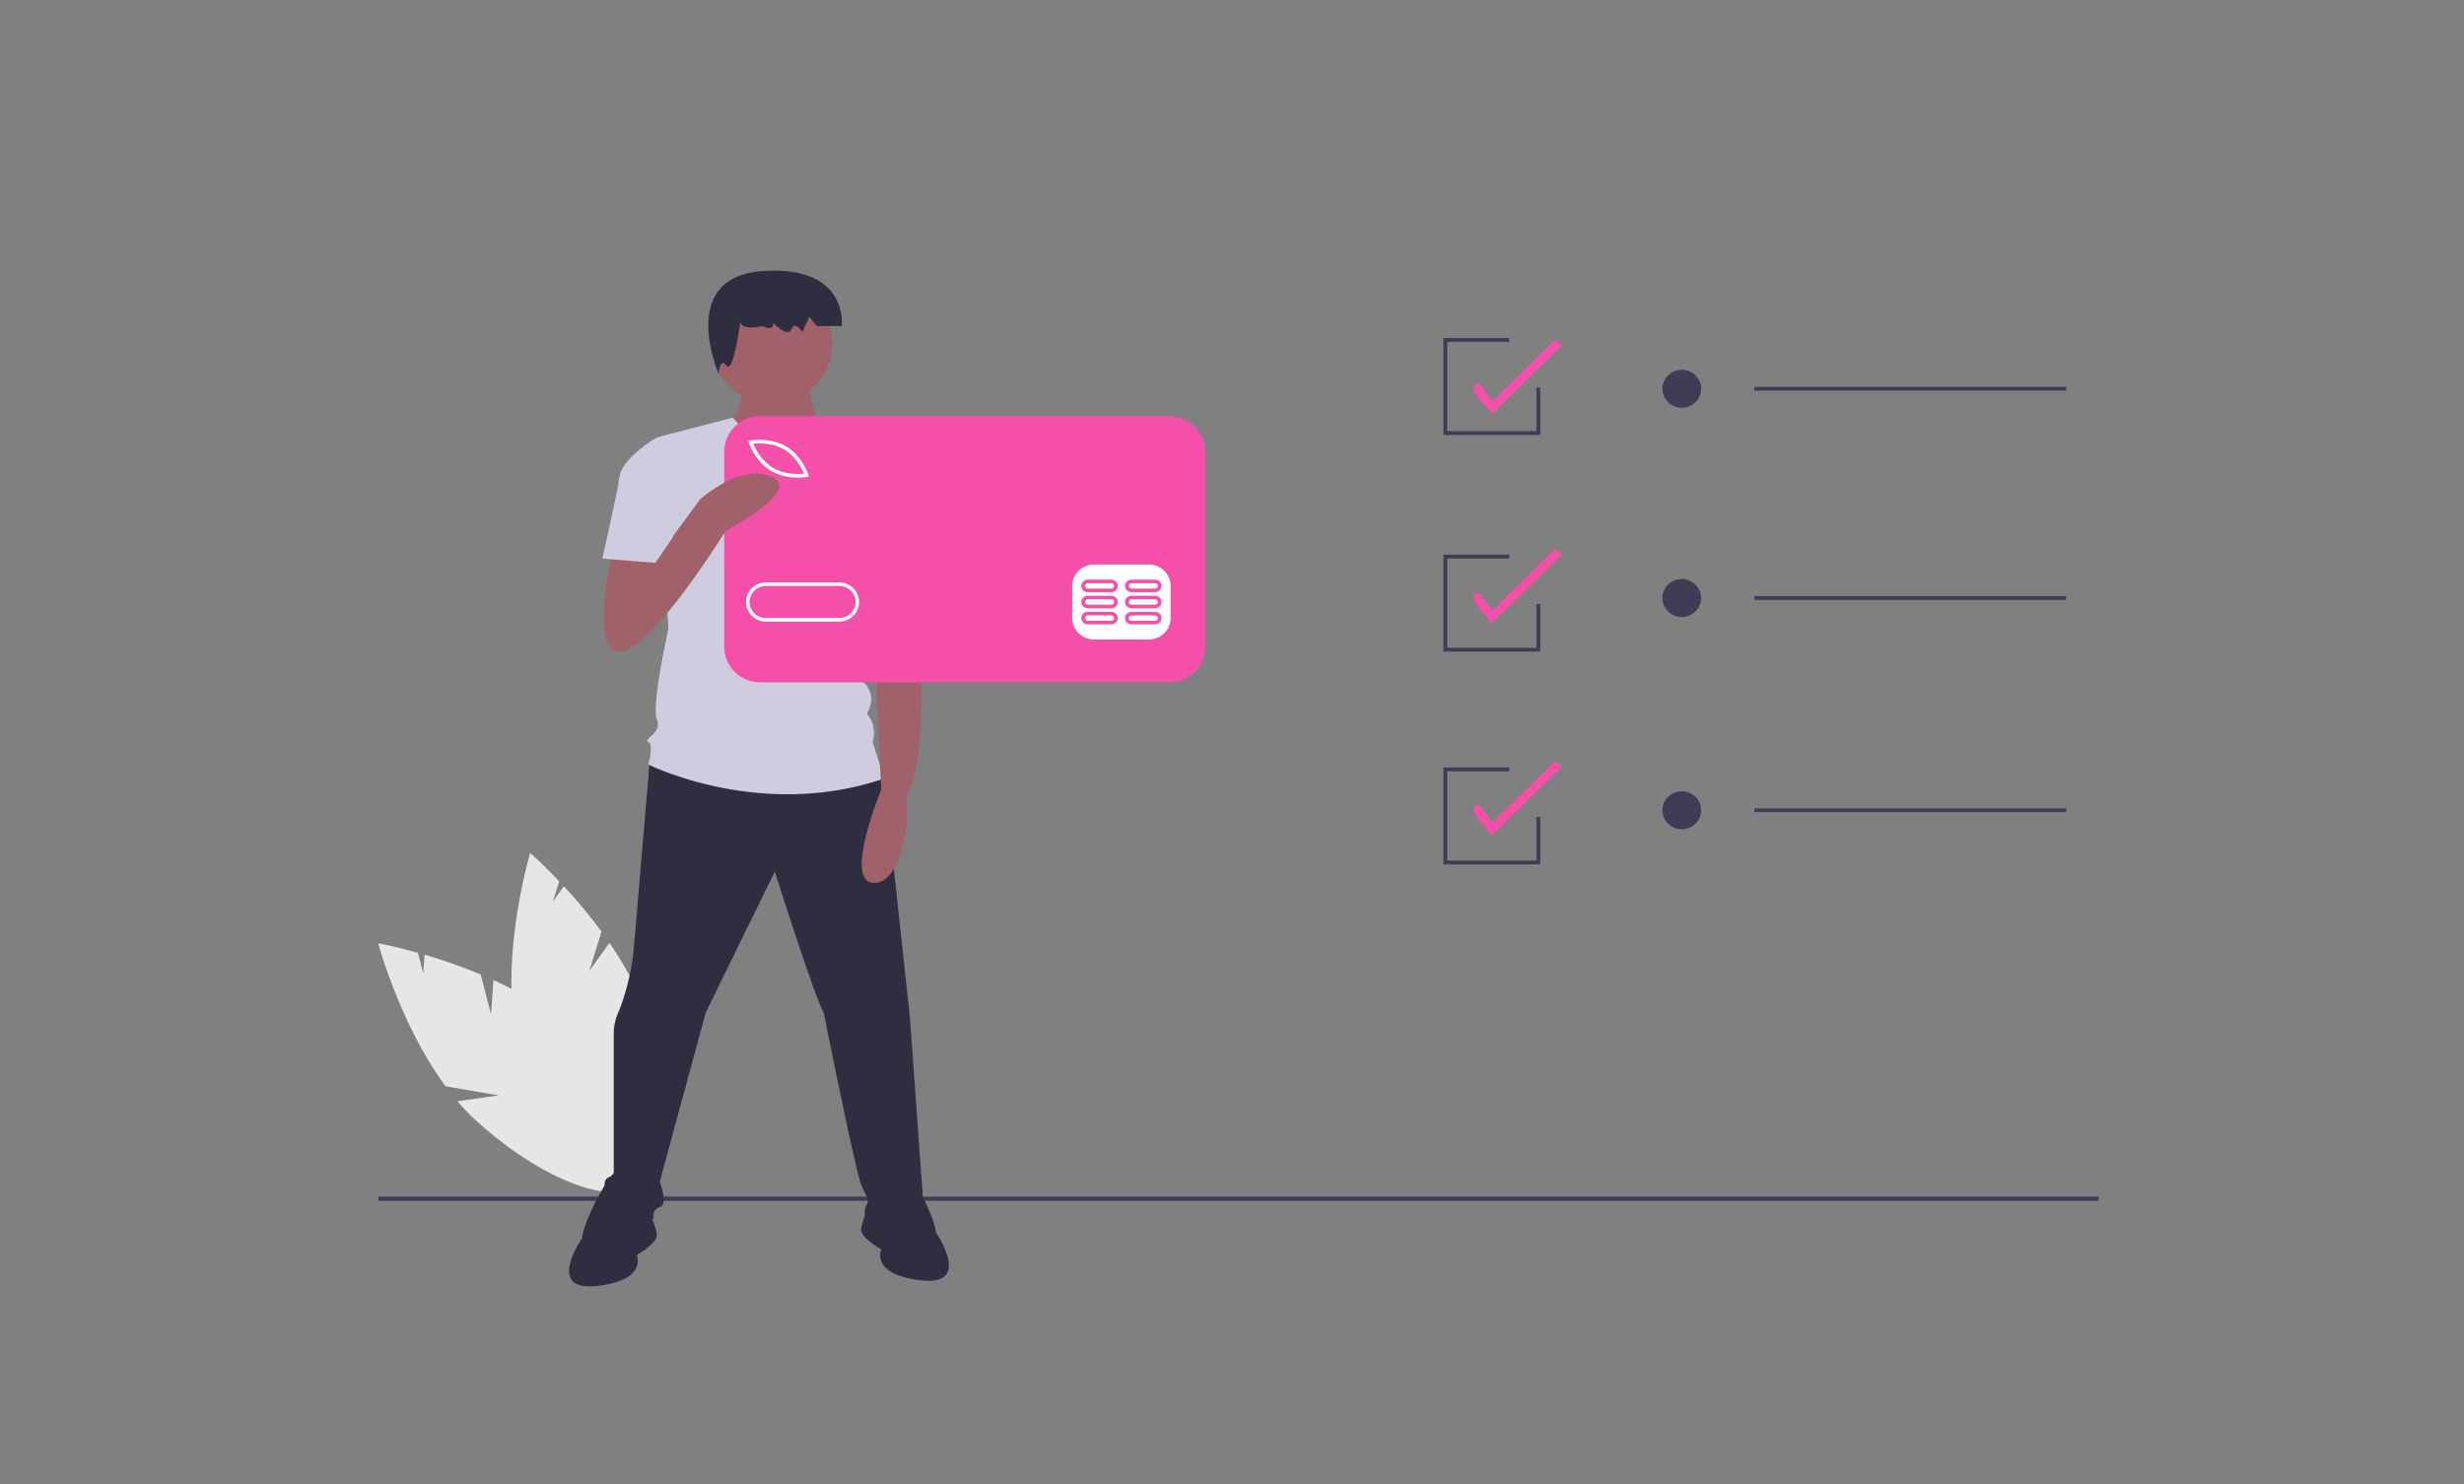 <?xml version="1.0" encoding="UTF-8" standalone="no"?>
<svg
   id="a139742c-031f-4297-9910-0b661ecf4262"
   data-name="Layer 1"
   width="888.08"
   height="534.97"
   viewBox="0 0 888.08 534.97"
   version="1.1"
   sodipodi:docname="bill.svg"
   inkscape:version="1.1.1 (3bf5ae0d25, 2021-09-20)"
   xmlns:inkscape="http://www.inkscape.org/namespaces/inkscape"
   xmlns:sodipodi="http://sodipodi.sourceforge.net/DTD/sodipodi-0.dtd"
   xmlns="http://www.w3.org/2000/svg"
   xmlns:svg="http://www.w3.org/2000/svg">
  <rect x="0" y="0" width="888.08" height="534.97" fill="#808080" stroke="none"/>
  <defs
     id="defs79" />
  <sodipodi:namedview
     id="namedview77"
     pagecolor="#ffffff"
     bordercolor="#666666"
     borderopacity="1.0"
     inkscape:pageshadow="2"
     inkscape:pageopacity="0.0"
     inkscape:pagecheckerboard="0"
     showgrid="false"
     inkscape:zoom="0.35516024"
     inkscape:cx="406.8586"
     inkscape:cy="387.14919"
     inkscape:window-width="1366"
     inkscape:window-height="704"
     inkscape:window-x="0"
     inkscape:window-y="0"
     inkscape:window-maximized="1"
     inkscape:current-layer="a139742c-031f-4297-9910-0b661ecf4262" />
  <title
     id="title2">online_payments</title>
  <path
     d="m 176.973,365.681 -3.723,-14.398 a 190.699,186.966 0 0 0 -20.232,-7.117 l -0.47,6.692 -1.906,-7.372 c -8.526,-2.387 -14.327,-3.438 -14.327,-3.438 0,0 7.835,29.211 24.268,51.543 l 19.148,3.298 -14.876,2.103 a 77.151,75.641 0 0 0 6.654,6.914 c 23.906,21.755 50.532,31.737 59.472,22.294 8.94,-9.443 -3.193,-34.734 -27.099,-56.489 -7.411,-6.744 -16.721,-12.157 -26.04,-16.416 z"
     fill="#e6e6e6"
     id="path4"
     style="stroke-width:0.691" />
  <path
     d="m 212.386,350.045 4.404,-14.213 a 190.697,186.965 0 0 0 -13.567,-16.345 l -3.93,5.49 2.255,-7.277 c -6.04,-6.364 -10.451,-10.204 -10.451,-10.204 0,0 -8.693,28.977 -6.4,56.422 l 14.653,12.527 -13.843,-5.739 a 77.152,75.642 0 0 0 2.051,9.291 c 8.995,30.739 26.526,52.777 39.157,49.225 12.631,-3.553 15.579,-31.352 6.585,-62.09 -2.788,-9.529 -7.905,-18.881 -13.636,-27.25 z"
     fill="#e6e6e6"
     id="path6"
     style="stroke-width:0.691" />
  <rect
     x="136.371"
     y="431.36"
     width="619.988"
     height="1.534"
     fill="#3f3d56"
     id="rect8"
     style="stroke-width:0.691" />
  <path
     d="m 234.325,272.527 c 0,0 -4.828,56.917 -5.865,69.113 a 88.467,86.736 0 0 1 -5.183,22.36 c 0,0 -2.073,4.065 -2.073,8.131 v 51.834 c 0,0 -4.147,0 -3.11,4.065 1.037,4.065 2.073,11.18 2.073,11.18 h 15.55 c 0,0 -1.037,-3.049 2.073,-4.065 3.11,-1.016 0,-9.147 0,-9.147 l 16.586,-60.981 24.879,-50.818 c 0,0 14.513,45.736 17.623,50.818 0,0 11.403,56.916 13.476,61.997 2.073,5.082 3.11,5.082 2.073,7.114 -1.037,2.033 -1.037,4.065 0,5.082 1.037,1.016 20.733,0 20.733,0 l -5.183,-72.161 -9.33,-86.39 -47.686,-14.229 z"
     fill="#2f2e41"
     id="path10"
     style="stroke-width:0.691" />
  <path
     d="m 231.57,431.079 c 0,0 -5.183,-18.294 -13.476,-4.065 -8.293,14.229 -8.293,19.311 -8.293,19.311 0,0 -13.476,19.311 5.183,17.278 18.66,-2.033 14.513,-11.18 14.513,-11.18 0,0 7.256,-4.065 7.256,-7.114 0,-3.049 -5.183,-14.229 -5.183,-14.229 z"
     fill="#2f2e41"
     id="path12"
     style="stroke-width:0.691" />
  <path
     d="m 315.538,429.046 c 0,0 5.183,-18.294 13.476,-4.065 8.293,14.229 8.293,19.311 8.293,19.311 0,0 13.476,19.311 -5.183,17.278 -18.66,-2.033 -14.513,-11.18 -14.513,-11.18 0,0 -7.256,-4.065 -7.256,-7.114 0,-3.049 5.183,-14.229 5.183,-14.229 z"
     fill="#2f2e41"
     id="path14"
     style="stroke-width:0.691" />
  <path
     d="m 266.815,135.32 c 0,0 2.073,13.213 -4.147,16.262 -6.22,3.049 13.476,14.229 18.66,14.229 5.183,0 14.513,-10.164 14.513,-10.164 0,0 -5.183,-15.245 -4.147,-18.294 z"
     fill="#a0616a"
     id="path16"
     style="stroke-width:0.691" />
  <ellipse
     cx="278.219"
     cy="124.14"
     fill="#a0616a"
     id="circle18"
     style="stroke-width:0.691"
     rx="21.769"
     ry="21.343" />
  <path
     d="m 320.721,167.843 -25.915,-15.394 c 0,0 -14.745,16.41 -30.697,-1.884 l -27.355,7.114 4.147,69.112 c 0,0 -6.22,27.442 -4.147,32.523 2.073,5.082 -5.183,7.114 -3.11,8.131 2.073,1.016 0,8.131 0,8.131 0,0 40.429,20.327 85.005,5.082 L 314.501,267.446 a 10.878,10.665 0 0 0 -2.073,-10.164 c 0,0 4.147,-6.098 -1.037,-11.18 0,0 2.073,-9.147 -3.11,-13.213 l -1.037,-14.229 3.11,-7.114 z"
     fill="#cfcce0"
     id="path20"
     style="stroke-width:0.691" />
  <path
     d="m 267.078,114.23 c 0,0 -2.595,5.507 7.786,3.304 0,0 3.893,2.203 3.893,-1.101 0,0 5.191,5.507 6.488,2.203 1.298,-3.304 3.893,1.101 3.893,1.101 l 2.595,-5.507 2.595,3.304 h 9.084 c 0,0 2.595,-22.027 -28.549,-19.824 -31.144,2.203 -15.823,37.102 -15.823,37.102 0,0 0.251,-6.265 2.846,-2.96 2.595,3.304 5.191,-17.622 5.191,-17.622 z"
     fill="#2f2e41"
     id="path22"
     style="stroke-width:0.691" />
  <path
     d="m 330.051,208.498 1.037,21.343 c 0,0 4.147,39.638 -4.147,56.916 v 9.147 c 0,0 -2.073,23.376 -12.44,22.36 -10.366,-1.016 3.11,-33.54 3.11,-33.54 l -2.073,-44.72 -2.073,-25.409 z"
     fill="#a0616a"
     id="path24"
     style="stroke-width:0.691" />
  <path
     d="m 309.318,168.86 10.341,-1.647 a 50.488,49.5 0 0 1 14.538,26.04 c 3.11,16.262 4.147,19.311 4.147,19.311 l -24.879,6.098 -13.476,-25.409 z"
     fill="#cfcce0"
     id="path26"
     style="stroke-width:0.691" />
  <rect
     x="264.792"
     y="157.261"
     width="163.592"
     height="79.674"
     fill="#ffffff"
     id="rect28"
     style="stroke-width:0.691" />
  <path
     d="m 282.656,162.052 c -4.203,-2.478 -9.27,-2.289 -11.197,-2.099 0.734,1.756 2.935,6.235 7.138,8.715 4.213,2.484 9.274,2.289 11.198,2.101 -0.733,-1.756 -2.935,-6.237 -7.138,-8.717 z"
     fill="#f450a9"
     id="path30"
     style="stroke-width:0.691" />
  <path
     d="m 302.405,211.223 h -26.268 a 5.91,5.795 0 1 0 0,11.589 h 26.268 a 5.91,5.795 0 1 0 0,-11.589 z"
     fill="#f450a9"
     id="path32"
     style="stroke-width:0.691" />
  <path
     d="M 421.356,150.057 H 274.079 a 13.046,12.791 0 0 0 -13.046,12.791 v 70.352 a 13.046,12.791 0 0 0 13.046,12.791 H 421.356 a 13.046,12.791 0 0 0 13.046,-12.791 V 162.848 A 13.046,12.791 0 0 0 421.356,150.057 Z m -150.921,8.725 c 0.291,-0.051 7.187,-1.202 12.898,2.167 5.71,3.368 7.904,9.882 7.995,10.157 l 0.231,0.702 -0.741,0.129 a 19.671,19.286 0 0 1 -3.196,0.23 19.03,18.657 0 0 1 -9.702,-2.397 c -5.71,-3.368 -7.904,-9.881 -7.994,-10.156 l -0.231,-0.702 z m 31.97,65.317 h -26.268 a 7.224,7.082 0 0 1 0,-14.165 h 26.268 a 7.224,7.082 0 1 1 0,14.165 z m 119.52,-1.288 a 7.904,7.749 0 0 1 -7.88,7.726 h -19.701 a 7.904,7.749 0 0 1 -7.88,-7.726 v -11.589 a 7.904,7.749 0 0 1 7.88,-7.726 h 19.701 a 7.904,7.749 0 0 1 7.88,7.726 z"
     fill="#f450a9"
     id="path34"
     style="stroke-width:0.691" />
  <path
     d="m 400.582,220.559 h -8.537 a 2.298,2.253 0 0 0 0,4.507 h 8.537 a 2.298,2.253 0 0 0 0,-4.507 z m 0,3.219 h -8.537 a 0.985,0.966 0 1 1 0,-1.932 h 8.537 a 0.985,0.966 0 0 1 0,1.932 z"
     fill="#f450a9"
     id="path36"
     style="stroke-width:0.691" />
  <path
     d="m 416.343,220.559 h -8.537 a 2.298,2.253 0 0 0 0,4.507 h 8.537 a 2.298,2.253 0 0 0 0,-4.507 z m 0,3.219 h -8.537 a 0.985,0.966 0 1 1 0,-1.932 h 8.537 a 0.985,0.966 0 0 1 0,1.932 z"
     fill="#f450a9"
     id="path38"
     style="stroke-width:0.691" />
  <path
     d="m 400.582,214.764 h -8.537 a 2.298,2.253 0 0 0 0,4.507 h 8.537 a 2.298,2.253 0 0 0 0,-4.507 z m 0,3.219 h -8.537 a 0.985,0.966 0 1 1 0,-1.932 h 8.537 a 0.985,0.966 0 1 1 0,1.932 z"
     fill="#f450a9"
     id="path40"
     style="stroke-width:0.691" />
  <path
     d="m 416.343,214.764 h -8.537 a 2.298,2.253 0 0 0 0,4.507 h 8.537 a 2.298,2.253 0 0 0 0,-4.507 z m 0,3.219 h -8.537 a 0.985,0.966 0 1 1 0,-1.932 h 8.537 a 0.985,0.966 0 1 1 0,1.932 z"
     fill="#f450a9"
     id="path42"
     style="stroke-width:0.691" />
  <path
     d="m 400.582,208.97 h -8.537 a 2.298,2.253 0 0 0 0,4.507 h 8.537 a 2.298,2.253 0 0 0 0,-4.507 z m 0,3.219 h -8.537 a 0.985,0.966 0 1 1 0,-1.932 h 8.537 a 0.985,0.966 0 0 1 0,1.932 z"
     fill="#f450a9"
     id="path44"
     style="stroke-width:0.691" />
  <path
     d="m 416.343,208.97 h -8.537 a 2.298,2.253 0 0 0 0,4.507 h 8.537 a 2.298,2.253 0 0 0 0,-4.507 z m 0,3.219 h -8.537 a 0.985,0.966 0 1 1 0,-1.932 h 8.537 a 0.985,0.966 0 0 1 0,1.932 z"
     fill="#f450a9"
     id="path46"
     style="stroke-width:0.691" />
  <path
     d="m 221.203,196.301 c 0,0 -9.33,38.621 2.073,38.621 11.403,0 38.356,-43.703 38.356,-43.703 0,0 27.989,-14.229 16.586,-19.311 -11.403,-5.082 -25.916,8.131 -25.916,8.131 l -16.746,22.794 -0.877,-11.615 z"
     fill="#a0616a"
     id="path48"
     style="stroke-width:0.691" />
  <path
     d="m 242.973,163.778 -6.22,-6.098 c 0,0 -12.44,7.114 -13.476,14.229 -1.037,7.114 -6.22,29.474 -6.22,29.474 l 19.178,1.525 6.22,-9.147 z"
     fill="#cfcce0"
     id="path50"
     style="stroke-width:0.691" />
  <path
     d="m 537.619,149.32 c -0.781,-2.261 -10.574,-9.946 -4.573,-11.238 l 4.921,6.434 22.626,-22.183 2.276,2.231 z"
     fill="#f450a9"
     id="path52"
     style="stroke-width:0.691" />
  <path
     d="m 537.619,224.75 c -0.781,-2.261 -10.574,-9.946 -4.573,-11.238 l 4.921,6.434 22.626,-22.183 2.276,2.231 z"
     fill="#f450a9"
     id="path54"
     style="stroke-width:0.691" />
  <path
     d="m 537.619,301.257 c -0.781,-2.261 -10.574,-9.946 -4.573,-11.238 l 4.921,6.434 22.626,-22.183 2.276,2.231 z"
     fill="#f450a9"
     id="path56"
     style="stroke-width:0.691" />
  <ellipse
     cx="606.152"
     cy="140.148"
     fill="#3f3d56"
     id="circle58"
     style="stroke-width:0.691"
     rx="6.982"
     ry="6.845" />
  <rect
     x="632.334"
     y="139.463"
     width="112.408"
     height="1.369"
     fill="#3f3d56"
     id="rect60"
     style="stroke-width:0.691" />
  <ellipse
     cx="606.152"
     cy="215.578"
     fill="#3f3d56"
     id="circle62"
     style="stroke-width:0.691"
     rx="6.982"
     ry="6.845" />
  <rect
     x="632.334"
     y="214.893"
     width="112.408"
     height="1.369"
     fill="#3f3d56"
     id="rect64"
     style="stroke-width:0.691" />
  <ellipse
     cx="606.152"
     cy="292.085"
     fill="#3f3d56"
     id="circle66"
     style="stroke-width:0.691"
     rx="6.982"
     ry="6.845" />
  <rect
     x="632.334"
     y="291.4"
     width="112.408"
     height="1.369"
     fill="#3f3d56"
     id="rect68"
     style="stroke-width:0.691" />
  <polygon
     points="600.04,312.485 550.04,312.485 550.04,261.485 584.04,261.485 584.04,263.485 552.04,263.485 552.04,310.485 598.04,310.485 598.04,287.485 600.04,287.485 "
     fill="#3f3d56"
     id="polygon70"
     transform="matrix(0.698,0,0,0.685,136.315,97.555)" />
  <polygon
     points="600.04,200.485 550.04,200.485 550.04,149.485 584.04,149.485 584.04,151.485 552.04,151.485 552.04,198.485 598.04,198.485 598.04,175.485 600.04,175.485 "
     fill="#3f3d56"
     id="polygon72"
     transform="matrix(0.698,0,0,0.685,136.315,97.555)" />
  <polygon
     points="600.04,86.485 550.04,86.485 550.04,35.485 584.04,35.485 584.04,37.485 552.04,37.485 552.04,84.485 598.04,84.485 598.04,61.485 600.04,61.485 "
     fill="#3f3d56"
     id="polygon74"
     transform="matrix(0.698,0,0,0.685,136.315,97.555)" />
</svg>
